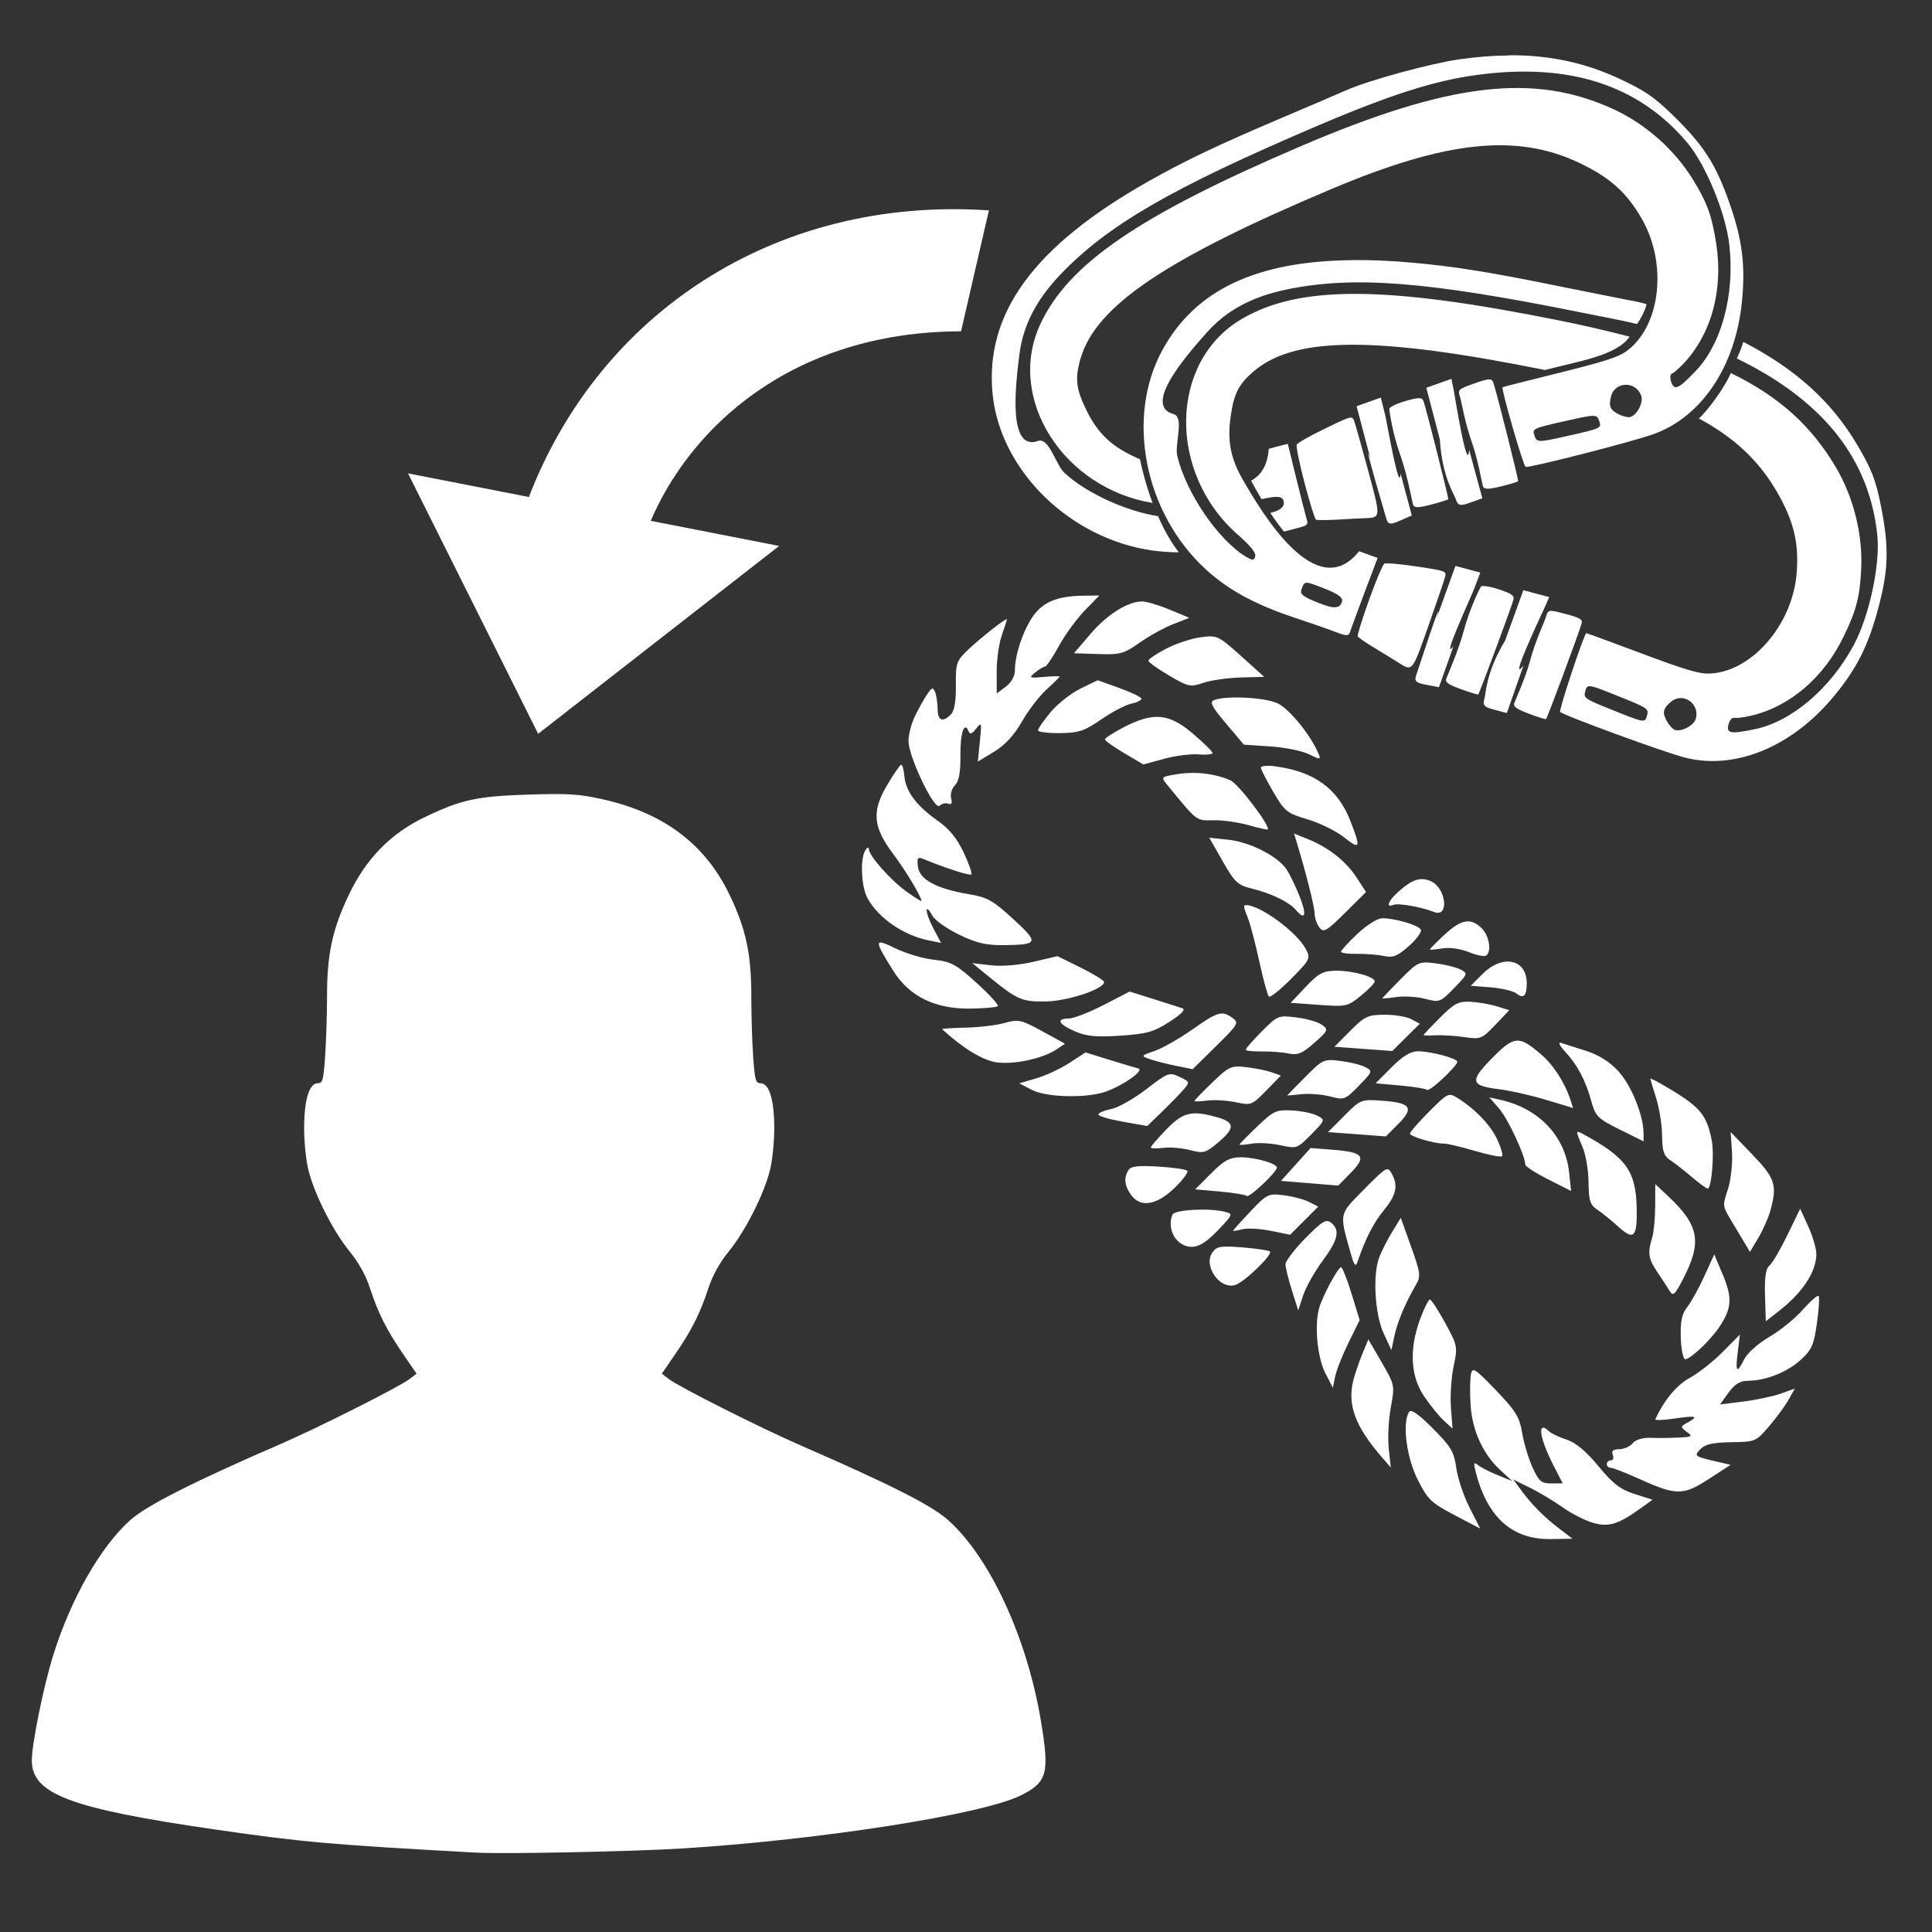 <?xml version="1.0" encoding="UTF-8" standalone="no"?>
<svg
   xmlns:dc="http://purl.org/dc/elements/1.1/"
   xmlns:cc="http://creativecommons.org/ns#"
   xmlns:rdf="http://www.w3.org/1999/02/22-rdf-syntax-ns#"
   xmlns:svg="http://www.w3.org/2000/svg"
   xmlns="http://www.w3.org/2000/svg"
   xmlns:sodipodi="http://sodipodi.sourceforge.net/DTD/sodipodi-0.dtd"
   xmlns:inkscape="http://www.inkscape.org/namespaces/inkscape"
   width="420mm"
   height="420mm"
   viewBox="0 0 420 420"
   version="1.1"
   id="svg8"
   inkscape:version="1.0.2 (e86c870879, 2021-01-15, custom)"
   sodipodi:docname="give_to_A_[erson.svg">
  <rect x="0" y="0" width="420" height="420" fill="#333333" stroke="none"/>
  <defs
     id="defs2">
    <inkscape:path-effect
       effect="powerstroke"
       id="path-effect1631"
       is_visible="true"
       lpeversion="1"
       offset_points="1.796,0.317"
       sort_points="true"
       interpolator_type="CentripetalCatmullRom"
       interpolator_beta="0.75"
       start_linecap_type="zerowidth"
       linejoin_type="spiro"
       miter_limit="4"
       scale_width="1"
       end_linecap_type="zerowidth" />
    <inkscape:path-effect
       effect="simplify"
       id="path-effect1629"
       is_visible="true"
       lpeversion="1"
       steps="1"
       threshold="0.011"
       smooth_angles="0"
       helper_size="0"
       simplify_individual_paths="false"
       simplify_just_coalesce="false"
       step="1" />
    <inkscape:path-effect
       effect="powerstroke"
       id="path-effect1624"
       is_visible="true"
       lpeversion="1"
       offset_points="3.41,0.317"
       sort_points="true"
       interpolator_type="CentripetalCatmullRom"
       interpolator_beta="0.75"
       start_linecap_type="zerowidth"
       linejoin_type="spiro"
       miter_limit="4"
       scale_width="1"
       end_linecap_type="zerowidth" />
    <inkscape:path-effect
       effect="simplify"
       id="path-effect1622"
       is_visible="true"
       lpeversion="1"
       steps="1"
       threshold="0.011"
       smooth_angles="0"
       helper_size="0"
       simplify_individual_paths="false"
       simplify_just_coalesce="false"
       step="1" />
    <inkscape:path-effect
       effect="powerstroke"
       id="path-effect1617"
       is_visible="true"
       lpeversion="1"
       offset_points="3.276,0.317"
       sort_points="true"
       interpolator_type="CentripetalCatmullRom"
       interpolator_beta="0.75"
       start_linecap_type="zerowidth"
       linejoin_type="spiro"
       miter_limit="4"
       scale_width="1"
       end_linecap_type="zerowidth" />
    <inkscape:path-effect
       effect="simplify"
       id="path-effect1615"
       is_visible="true"
       lpeversion="1"
       steps="1"
       threshold="0.011"
       smooth_angles="0"
       helper_size="0"
       simplify_individual_paths="false"
       simplify_just_coalesce="false"
       step="1" />
    <rect
       x="283.104"
       y="503.464"
       width="32.317"
       height="36.286"
       id="rect917" />
  </defs>
  <sodipodi:namedview
     id="base"
     pagecolor="#ffffff"
     bordercolor="#666666"
     borderopacity="1.0"
     inkscape:pageopacity="0.0"
     inkscape:pageshadow="2"
     inkscape:zoom="0.12374369"
     inkscape:cx="1649.2846"
     inkscape:cy="1607.0351"
     inkscape:document-units="mm"
     inkscape:current-layer="layer1"
     inkscape:document-rotation="0"
     showgrid="false"
     inkscape:snap-bbox="false"
     inkscape:bbox-paths="true"
     inkscape:bbox-nodes="true"
     inkscape:snap-bbox-edge-midpoints="true"
     inkscape:snap-bbox-midpoints="true"
     inkscape:snap-intersection-paths="true"
     inkscape:object-nodes="true"
     inkscape:snap-smooth-nodes="true"
     inkscape:snap-midpoints="true"
     inkscape:snap-object-midpoints="true"
     inkscape:snap-center="true"
     inkscape:snap-global="false"
     inkscape:window-width="1920"
     inkscape:window-height="1137"
     inkscape:window-x="-8"
     inkscape:window-y="-8"
     inkscape:window-maximized="1"
     showguides="true"
     inkscape:guide-bbox="true"
     inkscape:snap-nodes="true"
     inkscape:object-paths="true">
    <sodipodi:guide
       position="152.174,298.277"
       orientation="0.192,0.981"
       id="guide1572" />
  </sodipodi:namedview>
  <g
     inkscape:label="Слой 1"
     inkscape:groupmode="layer"
     id="layer1">
    <path
       style="font-size:19.05px;line-height:1.25;font-family:'Adobe Ming Std';-inkscape-font-specification:'Adobe Ming Std';letter-spacing:0px;word-spacing:0px;white-space:pre;shape-inside:url(#rect917);fill:#ffffff;stroke-width:0.806"
       d="m 188.093,184.882 c 0.422,-0.671 0.777,-0.815 0.789,-0.322 0.016,1.479 4.734,6.79 8.198,9.272 1.782,1.279 3.239,2.187 3.237,2.02 -0.011,-0.912 -3.447,-6.623 -6.12,-10.172 -4.419,-5.868 -4.732,-9.259 -1.376,-14.951 1.451,-2.462 2.847,-4.478 3.102,-4.481 0.255,-0.003 0.565,1.129 0.687,2.516 0.289,3.273 2.655,6.441 7.164,9.596 2.526,1.766 4.253,3.866 5.699,6.925 1.142,2.414 1.898,4.572 1.681,4.794 -0.337,0.345 -5.229,-1.225 -10.408,-3.339 -1.266,-0.516 -1.438,-0.268 -1.187,1.716 0.353,2.775 4.096,4.773 11.133,5.941 3.919,0.651 5.207,1.376 9.573,5.396 5.675,5.226 5.54,5.58 -2.185,5.675 -3.722,0.033 -5.867,-0.467 -9.604,-2.296 -2.646,-1.295 -5.226,-3.108 -5.734,-4.029 -1.755,-3.183 -1.695,-0.865 0.066,2.481 l 1.764,3.356 -2.681,-0.544 c -5.538,-1.121 -11.006,-4.912 -13.338,-9.245 -1.328,-2.47 -1.596,-8.499 -0.457,-10.311 z m 6.607,21.302 c 2.274,1.106 6.028,2.214 8.343,2.459 3.709,0.394 4.808,0.99 9.263,5.033 2.78,2.523 4.851,4.796 4.602,5.051 -0.25,0.253 -2.942,0.496 -5.985,0.533 -7.673,0.099 -13.277,-2.666 -16.762,-8.257 -4.239,-6.799 -4.202,-7.127 0.541,-4.818 z m 4.224,-50.538 c 0.779,-1.609 1.964,-3.726 2.631,-4.703 1.045,-1.535 1.282,-1.599 1.732,-0.472 0.286,0.717 0.533,2.363 0.547,3.656 0.016,2.56 1.108,2.994 2.893,1.164 0.748,-0.766 1.116,-2.925 1.073,-6.303 -0.066,-4.756 0.131,-5.322 2.526,-7.622 2.768,-2.656 8.583,-7.223 8.569,-6.729 -0.007,0.148 -0.513,1.755 -1.129,3.535 -0.618,1.782 -1.113,5.34 -1.098,7.909 l 0.013,4.672 1.972,-1.473 c 1.164,-0.871 1.973,-2.297 1.976,-3.487 0.012,-3.335 1.557,-8.149 3.681,-11.447 2.198,-3.411 5.353,-4.772 11.252,-4.852 l 3.425,-0.033 -3.168,3.247 c -1.743,1.786 -4.273,5.262 -5.624,7.726 -1.351,2.463 -2.715,4.482 -3.031,4.486 -0.314,0.004 -1.272,0.577 -2.124,1.272 -1.451,1.185 -1.333,1.248 1.873,0.965 1.882,-0.174 3.423,-0.192 3.425,-0.066 10e-4,0.132 -1.264,1.387 -2.813,2.782 -1.548,1.394 -3.958,4.533 -5.354,6.976 -1.703,2.98 -3.7,5.143 -6.069,6.575 l -3.53,2.134 0.445,-4.396 c 0.416,-4.101 0.362,-4.287 -0.8,-2.769 -0.866,1.133 -1.366,1.32 -1.639,0.62 -0.92,-2.369 -1.849,0.312 -1.79,5.169 0.033,3.705 -0.306,5.627 -1.192,6.535 -0.69,0.708 -1.065,1.984 -0.83,2.837 0.288,1.05 0.082,1.425 -0.631,1.16 -0.58,-0.215 -1.428,-0.009 -1.882,0.457 -1.103,1.128 -6.757,-10.669 -6.755,-14.09 -0.004,-1.379 0.639,-3.823 1.42,-5.432 z m 10.942,67.756 c 2.918,-0.066 6.758,-0.516 8.533,-1.017 2.988,-0.843 3.594,-0.71 8.179,1.799 l 4.952,2.711 -1.9,1.264 c -2.976,1.982 -9.173,3.308 -12.999,2.782 -2.955,-0.408 -7.355,-3.085 -11.803,-7.187 -0.148,-0.131 2.119,-0.296 5.037,-0.353 z m 5.536,-13.563 c 2.455,0.281 6.078,-0.009 9.257,-0.756 l 5.224,-1.221 5.065,2.497 c 2.786,1.374 5.07,2.782 5.076,3.131 0.016,1.492 -7.78,4.114 -12.55,4.214 -5.305,0.099 -6.276,-0.307 -12.444,-5.339 l -3.662,-2.988 z m 9.89,24.58 c 2.047,-0.6 5.289,-2.113 7.205,-3.361 l 3.483,-2.269 5.16,1.598 c 2.838,0.881 5.679,1.728 6.314,1.884 1.44,0.357 -3.183,3.655 -7.053,5.032 -4.178,1.486 -12.888,1.282 -16.1,-0.378 l -2.732,-1.414 z m 3.111,-79.609 c 1.517,-1.817 4.44,-4.12 6.496,-5.117 l 3.738,-1.815 4.745,1.708 c 2.61,0.94 4.749,1.981 4.753,2.315 0.004,0.332 -1.006,0.822 -2.247,1.086 -1.239,0.265 -4.159,1.795 -6.487,3.404 -3.663,2.531 -4.873,2.933 -8.987,2.983 -2.615,0.016 -4.758,-0.24 -4.762,-0.602 -0.004,-0.363 1.231,-2.148 2.75,-3.965 z m 3.957,66.603 c 1.049,-0.013 4.453,-1.336 7.564,-2.941 l 5.658,-2.918 5.114,1.611 c 2.813,0.886 5.653,1.791 6.312,2.011 0.805,0.27 -0.115,1.243 -2.784,2.964 -3.419,2.201 -4.929,2.627 -10.669,3.009 -5.259,0.35 -7.369,0.148 -9.885,-0.95 -3.602,-1.571 -4.156,-2.751 -1.308,-2.786 z m 4.675,-83.571 c 3.603,-4.217 8.084,-7.057 11.195,-7.095 0.934,-0.012 3.638,0.784 6.005,1.768 l 4.306,1.79 -3.554,1.399 c -1.955,0.768 -5.228,2.581 -7.274,4.026 -3.39,2.395 -4.184,2.611 -8.98,2.453 l -5.26,-0.174 z m 4.5,103.266 c 1.525,-0.306 4.975,-2.254 7.667,-4.33 4.693,-3.619 4.99,-3.73 7.212,-2.68 2.239,1.059 2.27,1.151 0.924,2.724 -0.768,0.896 -2.866,3.054 -4.665,4.795 l -3.27,3.166 -5.312,-0.934 c -2.922,-0.516 -5.316,-1.216 -5.32,-1.56 -0.004,-0.344 1.239,-0.876 2.765,-1.182 z m 2.805,-83.039 c 6.453,-3.315 9.81,-2.998 14.985,1.419 2.344,2 4.265,3.89 4.269,4.2 0.004,0.311 -1.371,0.45 -3.053,0.309 -1.683,-0.132 -5.067,0.296 -7.519,0.97 l -4.459,1.225 -4.161,-2.459 c -2.288,-1.353 -4.175,-2.698 -4.193,-2.991 -0.013,-0.293 1.842,-1.494 4.13,-2.67 z m 0.955,96.318 c 0.529,-0.861 2.067,-1.049 6.455,-0.787 3.167,0.192 6.018,0.595 6.336,0.906 0.319,0.311 -0.93,2.005 -2.772,3.767 -3.949,3.775 -7.396,4.318 -9.433,1.486 -1.432,-1.992 -1.617,-3.693 -0.587,-5.368 z m 5.702,-25.917 c 1.683,-0.579 5.365,-2.672 8.183,-4.653 5.582,-3.924 6.451,-4.175 8.758,-2.53 1.45,1.032 1.243,1.391 -3.563,6.12 l -5.103,5.023 -3.672,-0.743 c -2.02,-0.408 -4.57,-1.063 -5.668,-1.453 -1.95,-0.695 -1.925,-0.736 1.065,-1.763 z m 2.558,17.06 c 3.647,-3.783 5.532,-4.225 11.154,-2.615 3.819,1.093 3.8,2.387 -0.082,5.607 -2.583,2.143 -3.052,2.26 -5.953,1.497 -1.732,-0.455 -4.359,-0.672 -5.837,-0.482 -1.479,0.194 -2.674,0.148 -2.658,-0.099 0.01,-0.243 1.537,-2.005 3.377,-3.914 z m -0.066,-104.501 c 2.127,-1.109 5.522,-2.235 7.545,-2.498 3.575,-0.465 3.818,-0.353 8.739,4.068 l 5.062,4.546 -5.124,0.132 c -2.818,0.082 -6.472,0.597 -8.12,1.165 -2.817,0.97 -3.263,0.874 -7.452,-1.591 -2.451,-1.442 -4.469,-2.888 -4.486,-3.213 -0.013,-0.324 1.71,-1.501 3.837,-2.61 z m 2.465,27.265 c 3.902,-0.633 8.169,-0.132 11.539,1.351 1.737,0.766 8.753,10.012 8.102,10.678 -0.099,0.099 -1.969,-0.306 -4.132,-0.927 -2.163,-0.621 -5.598,-1.109 -7.633,-1.085 -3.914,0.066 -3.429,0.417 -10.058,-7.66 -1.446,-1.762 -1.442,-1.768 2.182,-2.357 z m -1.085,95.762 c 0.421,-1.077 7.999,-1.492 11.407,-0.623 1.826,0.465 1.784,0.579 -1.529,4.038 -2.378,2.483 -4.075,3.567 -5.612,3.586 -3.303,0.033 -5.563,-3.668 -4.266,-7 z m 8.682,-28.747 c 3.667,-3.516 4.078,-3.699 7.415,-3.31 1.943,0.228 4.421,0.73 5.506,1.116 l 1.974,0.705 -3.184,3.264 c -3.099,3.176 -3.277,3.244 -6.64,2.531 -1.901,-0.401 -4.691,-0.564 -6.201,-0.357 -1.509,0.207 -2.746,0.24 -2.749,0.082 -0.002,-0.174 1.743,-1.975 3.878,-4.022 z m -0.27,19.778 c 2.757,-2.769 4.032,-3.475 6.324,-3.503 3.107,-0.033 7.964,1.323 7.975,2.235 0.012,0.97 -6.038,6.666 -6.549,6.167 -0.265,-0.261 -2.896,-0.689 -5.844,-0.952 l -5.359,-0.478 z m 0.302,17.155 c 0.934,-1.313 1.791,-1.451 6.553,-1.065 3.013,0.245 5.683,0.643 5.934,0.888 0.671,0.654 -5.551,6.666 -7.53,7.277 -3.392,1.049 -7.039,-4.177 -4.957,-7.1 z m 0.33,-120.042 c 2.579,-1.027 10.997,-0.605 13.817,0.689 2.568,1.18 7.394,7.163 8.968,11.118 0.457,1.151 0.237,1.146 -2.135,-0.033 -1.456,-0.73 -5.235,-1.497 -8.4,-1.708 l -5.754,-0.383 -3.879,-4.587 c -3.106,-3.673 -3.627,-4.687 -2.616,-5.089 z m 3.147,30.357 c 4.688,0.496 10.674,3.546 12.61,6.422 0.705,1.049 2.004,3.736 2.885,5.972 1.583,4.014 1.198,5.264 -0.87,2.834 -1.45,-1.703 -5.346,-3.59 -9.508,-4.603 -3.11,-0.756 -3.757,-1.361 -6.378,-5.955 l -2.917,-5.113 z m 4.775,80.803 c 3.605,-3.8 3.896,-3.942 7.237,-3.526 1.915,0.238 4.386,0.893 5.492,1.456 l 2.011,1.022 -3.052,3.054 -3.052,3.054 -4.229,-0.853 c -2.326,-0.467 -5.113,-0.618 -6.193,-0.332 -1.08,0.286 -1.966,0.421 -1.967,0.301 -0.001,-0.115 1.687,-1.999 3.754,-4.176 z m 1.474,-18.468 c 3.559,-3.412 4.129,-3.675 7.552,-3.489 2.036,0.099 4.508,0.621 5.493,1.131 1.776,0.922 1.764,0.955 -1.299,4.077 -3.04,3.097 -3.146,3.134 -6.725,2.355 -2,-0.434 -4.813,-0.59 -6.251,-0.345 -1.438,0.245 -2.615,0.335 -2.617,0.202 -10e-4,-0.131 1.73,-1.903 3.847,-3.933 z m -2.446,-48.13 c 3.017,-0.033 11.02,5.821 12.982,9.503 1.109,2.087 1.009,2.295 -3.165,6.522 -2.373,2.401 -4.55,4.135 -4.839,3.853 -0.289,-0.281 -1.22,-3.695 -2.069,-7.584 -0.85,-3.889 -1.945,-8.087 -2.436,-9.329 -1.014,-2.563 -1.077,-2.957 -0.473,-2.964 z m 3.453,27.442 c 3.437,-3.457 3.576,-3.512 7.557,-3.015 2.231,0.278 4.725,1.004 5.543,1.612 1.395,1.039 1.294,1.274 -1.703,3.915 -2.651,2.336 -3.599,2.725 -5.614,2.304 -1.335,-0.279 -3.965,-0.477 -5.849,-0.442 -1.884,0.016 -3.427,-0.131 -3.43,-0.394 -0.003,-0.253 1.57,-2.043 3.495,-3.98 z m 2.799,-57.619 c 8.542,1.098 13.7,4.819 16.433,11.856 2.335,6.013 2.188,6.373 -1.438,3.532 -1.737,-1.361 -5.295,-3.102 -7.906,-3.87 -4.433,-1.303 -4.925,-1.699 -7.424,-5.982 -1.471,-2.523 -2.68,-4.888 -2.684,-5.256 -0.005,-0.368 1.353,-0.495 3.019,-0.279 z m 4.579,86.558 3.222,-3.571 4.868,0.383 c 6.626,0.518 7.348,1.435 3.905,4.957 l -2.759,2.823 -6.229,-0.51 -6.229,-0.51 z m 2.082,16.039 c 3.695,-3.74 4.524,-4.239 5.6,-3.368 2.001,1.619 1.534,3.7 -1.867,8.302 -1.741,2.358 -3.645,5.744 -4.228,7.524 l -1.06,3.237 -1.374,-4.361 c -0.754,-2.399 -1.382,-4.942 -1.391,-5.652 -0.009,-0.71 1.936,-3.267 4.322,-5.682 z m -0.033,-35.046 c 3.822,-3.858 4.025,-3.951 7.646,-3.5 2.046,0.255 4.483,0.86 5.415,1.343 1.645,0.855 1.603,0.976 -1.395,4.048 -2.992,3.067 -3.19,3.141 -6.247,2.337 -1.736,-0.457 -4.549,-0.679 -6.25,-0.496 -1.703,0.192 -3.094,0.311 -3.095,0.281 -1.6e-4,-0.016 1.766,-1.836 3.926,-4.015 z m 0.115,-19.605 c 2.814,-2.974 3.754,-3.475 6.587,-3.506 3.616,-0.033 8.397,1.285 8.41,2.33 0.004,0.363 -1.343,1.757 -2.996,3.1 -2.913,2.366 -3.191,2.427 -9.144,1.993 l -6.14,-0.445 z m 0.562,-32.072 c 4.419,1.784 8.225,4.808 10.541,8.38 l 2.002,3.087 -4.558,4.515 c -4.073,4.034 -4.667,4.373 -5.582,3.187 -0.564,-0.731 -1.036,-2.107 -1.044,-3.06 -0.013,-1.473 -1.849,-8.761 -3.895,-15.498 l -0.565,-1.863 z m 2.376,101.818 c 0.805,-2.707 4.085,-8.776 4.749,-8.784 0.273,-0.003 1.292,2.579 2.264,5.739 l 1.768,5.745 -2.417,4.905 c -1.33,2.698 -2.639,6.013 -2.911,7.366 l -0.495,2.46 -1.642,-3.204 c -1.755,-3.42 -2.413,-10.535 -1.317,-14.229 z m 5.462,-41.742 c 3.5,-3.515 3.634,-3.569 8.088,-3.255 6.346,0.447 7.137,1.514 3.697,4.983 l -2.76,2.783 -6.292,-0.468 -6.292,-0.467 z m 1.277,-18.448 c 3.14,-3.153 3.817,-3.47 7.453,-3.489 2.199,-0.013 4.823,0.424 5.831,0.97 l 1.832,0.988 -2.992,2.962 -2.992,2.962 -6.292,-0.462 -6.292,-0.462 z m 3.019,34.452 c 4.763,-4.838 5.1,-5.035 5.955,-3.482 1.489,2.701 1.088,4.648 -1.645,8.002 -2.307,2.831 -4.012,6.158 -5.73,11.18 -0.447,1.308 -0.748,0.927 -1.568,-1.996 -2.424,-8.646 -2.546,-8.086 2.985,-13.704 z m -1.473,-55.526 c 2.007,-1.896 4.368,-3.378 5.399,-3.388 2.686,-0.016 7.753,1.438 8.378,2.422 0.298,0.467 -0.842,2.075 -2.53,3.571 -2.555,2.264 -3.479,2.633 -5.511,2.202 -1.341,-0.286 -3.982,-0.488 -5.866,-0.454 -1.884,0.016 -3.427,-0.174 -3.431,-0.46 -0.003,-0.288 1.598,-2.04 3.561,-3.894 z m -0.876,97.028 c 0.335,-1.333 1.205,-3.877 1.934,-5.651 l 1.326,-3.226 2.887,4.979 c 2.863,4.938 2.88,5.02 1.995,9.826 -0.49,2.666 -0.69,6.695 -0.445,8.955 l 0.445,4.108 -1.961,-2.268 c -5.797,-6.704 -7.524,-11.374 -6.183,-16.723 z m 5.63,-26.704 c 0.513,-1.358 1.778,-3.845 2.809,-5.529 l 1.875,-3.062 2.241,6.273 c 2.059,5.765 2.145,6.437 1.05,8.302 -2.252,3.84 -4.035,8.071 -4.685,11.117 l -0.651,3.053 -1.67,-3.606 c -1.929,-4.167 -2.429,-12.7 -0.971,-16.548 z m 2.664,-41.302 c 2.428,-2.439 4.134,-3.476 5.747,-3.496 2.68,-0.016 8.545,1.529 8.554,2.277 0.011,0.934 -6.055,6.601 -6.55,6.119 -0.266,-0.261 -2.896,-0.689 -5.844,-0.952 l -5.359,-0.478 z m 1.935,-19.112 c 3.822,-3.858 4.025,-3.951 7.647,-3.5 2.046,0.255 4.483,0.86 5.415,1.343 1.645,0.855 1.603,0.976 -1.395,4.048 -3.003,3.078 -3.181,3.144 -6.288,2.327 -1.759,-0.464 -4.57,-0.641 -6.249,-0.393 -1.679,0.247 -3.053,0.378 -3.054,0.291 -0.001,-0.099 1.764,-1.939 3.924,-4.119 z m -0.779,-18.744 c 3.178,-2.967 5.077,-3.639 7.396,-2.616 3.358,1.481 4.049,8.031 0.707,6.698 -2.729,-1.088 -7.755,-1.974 -8.812,-1.555 -1.652,0.656 -1.277,-0.672 0.708,-2.529 z m 2.647,112.778 c 0.431,-0.697 2.002,0.386 5.172,3.563 3.959,3.969 4.625,5.09 5.103,8.588 0.302,2.213 1.596,6.085 2.876,8.605 l 2.326,4.582 -5.592,-2.93 c -5.062,-2.652 -5.821,-3.385 -8.006,-7.724 -2.422,-4.811 -3.376,-12.263 -1.88,-14.684 z m 4.384,-65.309 c 4.091,-4.096 4.223,-4.158 6.21,-2.922 3.79,2.357 7.14,5.868 8.609,9.022 0.805,1.73 1.264,3.35 1.019,3.601 -0.245,0.251 -2.885,-0.265 -5.867,-1.146 -2.982,-0.879 -6.018,-1.596 -6.747,-1.591 -2.125,0.016 -7.389,-1.537 -7.397,-2.186 -0.004,-0.325 1.874,-2.477 4.173,-4.779 z m -1.966,45.117 c 0.865,-2.338 1.821,-4.251 2.122,-4.251 0.301,-8.2e-4 1.795,2.278 3.318,5.064 2.703,4.941 2.747,5.169 1.844,9.451 -0.51,2.414 -0.773,6.446 -0.584,8.961 l 0.345,4.572 -1.88,-1.726 c -1.036,-0.948 -2.967,-3.324 -4.296,-5.278 -2.966,-4.361 -3.273,-10.302 -0.87,-16.795 z m 4.332,-65.536 c 3.088,-3.106 3.995,-3.58 6.607,-3.45 1.666,0.082 4.246,0.528 5.734,0.988 l 2.708,0.84 -3.044,3.195 c -2.915,3.06 -3.198,3.172 -6.694,2.656 -2.008,-0.296 -4.828,-0.473 -6.268,-0.394 -1.44,0.082 -2.619,0.066 -2.62,-0.066 -0.001,-0.099 1.608,-1.809 3.577,-3.789 z m 0.993,-18.056 c 3.611,-3.344 5.679,-3.705 8.04,-1.402 1.672,1.631 2.243,5.168 0.965,5.98 -0.394,0.25 -2.103,-0.099 -3.8,-0.791 -1.809,-0.73 -4.182,-1.052 -5.737,-0.781 -1.46,0.255 -2.654,0.35 -2.655,0.205 -0.002,-0.132 1.432,-1.589 3.187,-3.213 z m 5.722,95.573 c 0.332,-1.608 0.886,-1.254 5.42,3.465 4.321,4.499 5.145,5.836 5.712,9.276 0.365,2.211 1.382,5.596 2.263,7.522 1.391,3.04 1.929,3.499 4.078,3.472 l 2.476,-0.016 -1.96,-3.804 c -3.154,-6.123 -3.67,-10.102 -0.965,-7.464 0.436,0.427 2.137,1.221 3.778,1.768 2.013,0.667 4.264,2.549 6.922,5.779 3.116,3.787 4.755,5.048 7.845,6.036 l 3.906,1.249 -2.278,1.645 c -5.061,3.654 -7.074,4.322 -10.409,3.451 -1.728,-0.45 -4.787,-1.984 -6.799,-3.407 -2.013,-1.423 -5.257,-3.37 -7.21,-4.326 l -3.551,-1.739 1.66,2.266 c 2.313,3.155 5.015,5.881 8.351,8.423 l 2.848,2.17 -4.835,0.066 c -8.317,0.099 -13.704,-4.746 -16.232,-14.638 -0.498,-1.95 -0.408,-2.194 0.531,-1.435 0.621,0.505 2.549,1.489 4.283,2.187 l 3.151,1.272 -2.513,-2.29 c -3.823,-3.485 -6.212,-8.688 -6.548,-14.266 -0.174,-2.671 -0.115,-5.662 0.082,-6.647 z m 2.627,-87.105 c 4.274,-4.233 9.446,-3.133 9.509,2.023 0.033,2.82 -0.689,3.568 -2.238,2.314 -0.671,-0.542 -3.182,-1.142 -5.584,-1.336 l -4.366,-0.35 z m 1.987,18.377 c 4.821,-4.88 5.793,-4.953 10.635,-0.805 2.709,2.32 5.181,6.156 6.396,9.925 l 0.557,1.73 -5.895,-1.778 c -3.242,-0.976 -7.784,-2.007 -10.093,-2.288 -6.337,-0.773 -6.569,-1.757 -1.601,-6.784 z m 1.807,9.081 c 8.366,1.878 14.062,7.88 14.912,15.712 l 0.444,4.094 -4.977,-2.513 c -2.737,-1.382 -4.98,-2.825 -4.985,-3.207 -0.016,-1.933 -3.735,-9.914 -5.634,-12.115 l -2.167,-2.512 z m 13.129,-12.393 c 0.666,0.219 3.103,0.988 5.411,1.718 2.773,0.874 5.169,2.372 7.061,4.415 2.788,3.011 5.451,9.498 5.499,13.395 l 0.016,1.886 -5.19,-2.573 c -4.761,-2.36 -5.271,-2.865 -6.162,-6.108 -1.261,-4.585 -3.03,-7.94 -5.704,-10.813 -1.188,-1.277 -1.609,-2.138 -0.939,-1.919 z m 4.878,19.855 c 9.319,5.068 11.42,7.973 11.609,16.05 0.132,6.368 -0.611,7.142 -3.991,4.067 -1.52,-1.384 -3.589,-3.06 -4.595,-3.724 -1.55,-1.022 -1.838,-1.931 -1.888,-5.975 -0.016,-2.623 -0.62,-6.063 -1.303,-7.646 -1.563,-3.615 -1.558,-3.71 0.174,-2.772 z m 5.996,70.925 c 0.49,-0.006 0.676,-0.552 0.413,-1.215 -0.342,-0.86 0.066,-1.21 1.41,-1.226 1.04,-0.013 2.354,-0.597 2.921,-1.295 0.631,-0.777 2.149,-1.236 3.913,-1.177 1.585,0.066 4.332,0.033 6.104,-0.066 2.929,-0.131 3.087,-0.245 1.732,-1.243 -1.428,-1.055 -1.419,-1.139 0.245,-2.058 2.442,-1.346 1.811,-1.514 -3.055,-0.809 -2.334,0.339 -4.147,0.406 -4.028,0.148 1.951,-4.21 4.633,-7.435 7.473,-8.987 1.876,-1.026 5.102,-3.567 7.167,-5.649 l 3.755,-3.784 -0.473,3.834 c -0.546,4.422 -0.212,4.767 1.435,1.484 0.651,-1.297 3.069,-3.441 5.425,-4.809 2.338,-1.358 5.61,-4.01 7.271,-5.895 1.662,-1.884 3.208,-3.243 3.438,-3.019 0.23,0.224 0.082,2.888 -0.355,5.919 -0.672,4.795 -1.139,5.839 -3.58,8.032 -2.976,2.671 -7.507,4.457 -11.43,4.506 -1.728,0.016 -2.876,0.727 -4.216,2.587 l -1.844,2.557 5.094,-0.639 c 2.802,-0.353 6.463,-1.131 8.136,-1.73 l 3.042,-1.088 -1.368,2.431 c -0.753,1.338 -2.668,3.946 -4.258,5.797 -2.837,3.303 -2.989,3.367 -8.19,3.431 -3.929,0.066 -5.652,0.426 -6.664,1.463 -1.514,1.55 -1.427,1.616 3.732,2.81 l 2.786,0.644 -4.755,3.089 c -5.57,3.619 -7.058,3.616 -15.123,-0.033 -2.942,-1.331 -5.727,-2.417 -6.189,-2.411 -0.462,0.006 -0.843,-0.353 -0.85,-0.796 -0.005,-0.444 0.391,-0.812 0.883,-0.819 z m 8.989,-48.469 c 0.342,-1.111 0.63,-4.179 0.643,-6.815 l 0.016,-4.793 2.908,2.742 c 6.664,6.284 7.291,9.897 3.114,17.947 -1.764,3.4 -2.167,3.756 -2.894,2.555 -0.465,-0.768 -1.676,-2.625 -2.691,-4.128 -1.935,-2.864 -2.125,-4.165 -1.101,-7.508 z m 2.616,-33.001 c 7.739,4.529 9.163,6.163 10.315,11.829 0.597,2.932 -0.033,10.537 -0.876,10.544 -0.274,0.002 -1.784,-1.095 -3.352,-2.436 -1.568,-1.341 -3.674,-2.99 -4.679,-3.66 -1.504,-1.003 -1.838,-1.969 -1.88,-5.431 -0.016,-2.316 -0.613,-5.985 -1.3,-8.153 -0.687,-2.168 -1.254,-4.061 -1.261,-4.208 -0.011,-0.148 1.358,0.533 3.032,1.515 z m 4.98,48.155 c 0.853,-1.082 2.527,-4.107 3.72,-6.721 l 2.168,-4.753 1.888,4.492 c 2.088,4.97 1.921,7.269 -0.828,11.347 -1.947,2.889 -6.198,6.899 -7.368,6.951 -0.444,0.013 -0.878,-2.075 -0.97,-4.656 -0.115,-3.565 0.21,-5.165 1.389,-6.66 z m 8.915,-25.834 c 0.611,-2.002 0.985,-5.577 0.827,-7.944 l -0.291,-4.303 4.695,4.875 c 4.975,5.166 5.451,6.614 3.978,12.094 -0.421,1.557 -1.596,4.241 -2.616,5.964 l -1.855,3.135 -2.804,-4.689 c -3.456,-5.779 -3.254,-4.826 -1.933,-9.133 z m 8.983,16.789 c 0.63,-0.536 2.386,-3.535 3.904,-6.665 l 2.76,-5.692 1.778,3.891 c 0.98,2.14 1.763,4.867 1.743,6.061 -0.066,3.825 -3.038,8.319 -8.138,12.284 l -2.85,2.216 -0.174,-5.561 c -0.115,-3.948 0.148,-5.844 0.973,-6.534 z"
       id="path891-2-1"
       sodipodi:nodetypes="scssssssssssssssssscssssssssscsssssscsscscsccssssssssscsssssssccccssscssssssssscsscsssssssscssssssssssssssssssssssscssscsssssscsssssssscscsssssssssssscsssssssscssssscssssssssssssssssssssscssssssssssscsssssssssscssssssssscsssssccsssssssssssssssssssssssssscssssssssssccssccccsssccssscccssssssscscscssscsssscssssssscssssssccsscssccccsssssssscscscssssccsscssssccsscsssccscsssssssssssssssssssssssssssscssscssccssssssscssssssssssssssssssscssssscsssscssccssscsssssssscsssscssssscssscsssssssssssssssssscsssscssscsscssssssssscsscssssscsssscccccssssccssssssscssscsscsssscssscsssscssscsssssss" />
    <g
       id="g2249-2"
       transform="translate(-4.886,6.866)">
      <path
         style="fill:#ffffff;stroke-width:0.623"
         d="m 108.391,395.876 c -31.608,-1.73 -37.618,-2.26 -56.396,-4.975 -31.86,-4.606 -40.194,-7.733 -40.194,-15.081 0,-3.576 2.571,-16.19 4.664,-22.885 3.845,-12.298 10.342,-23.668 16.792,-29.385 3.605,-3.195 13.794,-8.346 32.76,-16.562 8.204,-3.554 25.768,-12.411 27.953,-14.097 l 1.469,-1.133 -2.907,-4.246 c -3.627,-5.298 -5.384,-8.788 -7.195,-14.29 -0.948,-2.881 -2.437,-5.565 -4.492,-8.101 -3.561,-4.392 -7.496,-12.138 -8.88,-17.477 -0.529,-2.043 -0.962,-6.188 -0.962,-9.212 0,-6.226 1.094,-9.82 2.99,-9.82 1.055,0 1.228,-0.663 1.586,-6.076 0.221,-3.342 0.404,-9.245 0.406,-13.119 0.004,-8.916 1.203,-14.399 4.777,-21.847 3.765,-7.847 9.063,-13.248 16.494,-16.815 7.925,-3.805 11.359,-4.546 22.666,-4.889 8.548,-0.26 10.807,-0.118 15.832,0.992 13.376,2.954 22.43,9.748 27.739,20.814 3.575,7.452 4.724,12.833 4.724,22.117 0,4.078 0.182,9.982 0.405,13.119 0.358,5.048 0.541,5.704 1.59,5.704 1.897,0 2.991,3.592 2.991,9.82 0,3.024 -0.433,7.169 -0.962,9.212 -1.384,5.34 -5.319,13.086 -8.88,17.477 -2.056,2.536 -3.545,5.221 -4.492,8.101 -1.81,5.502 -3.567,8.992 -7.195,14.29 l -2.907,4.246 1.468,1.133 c 2.285,1.763 19.902,10.632 28.888,14.544 19.382,8.438 28.204,12.905 31.825,16.114 9.104,8.069 17.204,25.573 20.225,43.703 1.905,11.433 1.396,13.314 -4.378,16.19 -8.309,4.138 -43.509,9.657 -73.533,11.528 -10.905,0.68 -38.725,1.241 -44.868,0.904 z"
         id="path1537-7-7" />
      <path
         id="path858-0-2-8"
         style="font-size:19.05px;line-height:1.25;font-family:'Adobe Ming Std';-inkscape-font-specification:'Adobe Ming Std';letter-spacing:0px;word-spacing:0px;white-space:pre;shape-inside:url(#rect917);fill:#ffffff;fill-opacity:1;stroke-width:0.076"
         d="m 348.282,514.756 c -0.208,10e-4 -0.426,0.018 -0.657,0.051 -0.386,0.055 -1.196,0.276 -1.497,0.409 -0.12,0.053 -0.507,0.219 -0.859,0.368 -0.84,0.357 -1.273,0.563 -1.763,0.84 -1.511,0.855 -2.161,1.745 -2.055,2.812 h -6e-5 c 0.101,1.01 1.022,1.912 2.112,2.067 0.115,0.016 0.231,0.024 0.351,0.024 -0.104,-0.132 -0.197,-0.299 -0.275,-0.478 -0.417,-0.065 -0.943,-0.3 -1.237,-0.572 -0.113,-0.104 -0.206,-0.474 -0.349,-0.423 v 3e-5 c -0.395,0.141 -0.305,-0.696 -0.247,-1.149 0.049,-0.379 0.223,-0.717 0.539,-1.049 0.627,-0.657 1.47,-1.145 3.403,-1.97 0.97,-0.414 1.55,-0.598 2.119,-0.674 1.209,-0.161 2.118,0.131 2.763,0.887 0.251,0.294 0.519,0.943 0.566,1.371 0.071,0.654 -0.104,1.303 -0.449,1.662 -0.229,0.239 -0.279,0.26 -0.322,0.139 -0.018,-0.051 -0.012,-0.101 0.014,-0.11 0.026,-0.009 0.101,-0.076 0.168,-0.149 0.356,-0.391 0.507,-0.962 0.415,-1.562 -0.057,-0.372 -0.119,-0.544 -0.306,-0.849 -0.24,-0.393 -0.625,-0.736 -1.046,-0.931 -1.054,-0.489 -2.171,-0.358 -4.143,0.486 -2.138,0.915 -3.072,1.553 -3.445,2.354 -0.457,0.98 0.305,2.171 1.485,2.364 -0.075,-0.2 -0.132,-0.403 -0.166,-0.576 -0.034,-0.016 -0.064,-0.03 -0.092,-0.043 -0.298,-0.142 -0.469,-0.308 -0.614,-0.601 -0.141,-0.284 -0.158,-0.427 -0.08,-0.692 0.203,-0.694 1.127,-1.317 3.33,-2.245 1.51,-0.636 2.439,-0.733 3.264,-0.341 0.409,0.194 0.634,0.397 0.834,0.751 0.341,0.604 0.236,1.433 -0.223,1.75 -0.103,0.071 -0.309,0.136 -0.878,0.277 -0.409,0.101 -0.745,0.187 -0.747,0.19 -0.017,0.031 0.275,1.042 0.305,1.053 0.046,0.018 1.414,-0.332 1.695,-0.434 0.635,-0.229 1.081,-0.897 1.166,-1.747 0.049,-0.488 0.005,-0.83 -0.17,-1.324 -0.179,-0.505 -0.339,-0.752 -0.743,-1.146 -0.249,-0.242 -0.371,-0.326 -0.711,-0.484 -0.453,-0.211 -0.923,-0.312 -1.456,-0.309 z m -0.763,4.277 -0.166,0.059 -0.166,0.059 0.179,0.683 3e-5,-1e-4 c 0.029,0.497 0.193,0.731 0.21,0.788 0.029,0.099 0.074,0.089 0.191,0.048 l 0.161,-0.057 -0.175,-0.643 c -0.02,0.351 -0.192,-0.727 -0.204,-0.79 z m 0.505,0.007 c -0.035,-0.002 -0.093,0.015 -0.2,0.053 -0.219,0.078 -0.223,0.082 -0.19,0.184 0.019,0.057 0.063,0.338 0.159,0.606 v 6e-5 c 0.073,0.205 0.132,0.531 0.141,0.565 0.013,0.048 0.066,0.05 0.238,0.008 0.122,-0.03 0.225,-0.061 0.229,-0.07 0.008,-0.017 -0.287,-1.189 -0.329,-1.307 -0.009,-0.024 -0.021,-0.037 -0.048,-0.039 z m 1.801,0.071 c 0.084,-4.7e-4 0.17,0.048 0.204,0.145 0.031,0.088 -0.049,0.248 -0.141,0.281 -0.026,0.009 -0.093,-0.005 -0.149,-0.031 l 3e-5,-6.3e-4 c -0.122,-0.058 -0.144,-0.11 -0.107,-0.247 0.027,-0.097 0.109,-0.146 0.193,-0.147 z m -3.24,0.17 -0.16,0.057 -0.16,0.057 0.185,0.702 -3e-5,-3e-5 c -0.134,-0.376 0.196,0.742 0.21,0.791 0.023,0.081 0.069,0.069 0.18,0.02 l 0.155,-0.068 -0.149,-0.557 c -0.013,0.299 -0.18,-0.681 -0.205,-0.78 z m 0.503,0.008 c -0.036,10e-6 -0.091,0.012 -0.175,0.037 -0.121,0.035 -0.215,0.081 -0.215,0.104 5e-5,0.023 0.038,0.311 0.148,0.621 v -3.1e-4 c 0.086,0.241 0.155,0.607 0.164,0.641 0.013,0.049 0.064,0.05 0.238,0.005 0.122,-0.032 0.225,-0.064 0.229,-0.071 0.008,-0.013 -0.289,-1.191 -0.328,-1.3 -0.009,-0.025 -0.025,-0.037 -0.061,-0.037 z m 2.304,0.234 c 0.053,6.7e-4 0.066,0.021 0.08,0.062 0.036,0.102 0.038,0.101 -0.453,0.211 v -3e-5 c -0.347,0.078 -0.37,0.077 -0.399,-0.005 -0.036,-0.102 -0.038,-0.101 0.453,-0.211 0.174,-0.039 0.266,-0.058 0.319,-0.058 z m -3.199,0.023 c -0.04,-0.003 -0.125,0.038 -0.344,0.144 -0.197,0.095 -0.366,0.191 -0.376,0.213 -0.01,0.022 0.036,0.25 0.104,0.508 l 6e-5,-6e-5 c 0.068,0.258 0.135,0.476 0.151,0.484 0.015,0.008 0.139,0.008 0.275,1.2e-4 0.136,-0.008 0.301,-0.017 0.368,-0.019 0.217,-0.008 0.216,-0.002 0.049,-0.621 -0.087,-0.322 -0.171,-0.62 -0.186,-0.662 -0.01,-0.028 -0.018,-0.045 -0.042,-0.047 z m -0.838,0.346 -0.252,0.066 c -0.015,0.221 -0.103,0.352 -0.234,0.422 0.04,0.075 0.088,0.158 0.139,0.244 0.232,-0.052 0.296,-0.039 0.294,0.059 -0.001,0.043 -0.046,0.082 -0.125,0.108 v 9e-5 c -0.015,0.005 -0.034,0.011 -0.053,0.016 0.059,0.088 0.12,0.172 0.181,0.246 0.068,-0.018 0.127,-0.034 0.16,-0.042 0.139,-0.033 0.162,-0.05 0.144,-0.107 -0.012,-0.037 -0.083,-0.316 -0.138,-0.539 z"
         transform="matrix(16.437,0,0,16.437,-5391.758,-8455.852)" />
      <path
         id="path858-0-2-0-0"
         style="font-size:19.05px;line-height:1.25;font-family:'Adobe Ming Std';-inkscape-font-specification:'Adobe Ming Std';letter-spacing:0px;word-spacing:0px;white-space:pre;shape-inside:url(#rect917);fill:#ffffff;stroke-width:0.076"
         d="m 346.223,517.463 c -1.281,0.009 -2.09,0.393 -2.525,1.186 v 4.7e-4 c -0.489,0.89 -0.241,2.155 0.569,2.9 0.293,0.27 0.649,0.465 1.16,0.636 0.228,0.076 0.486,0.166 0.573,0.2 0.133,0.051 0.161,0.05 0.179,-0.007 0.011,-0.037 0.111,-0.307 0.192,-0.522 l 0.172,-0.455 -0.245,-0.089 c -0.566,0.714 -1.29,-0.518 -1.533,-0.937 -0.166,-0.286 -0.212,-0.52 -0.166,-0.843 0.044,-0.314 0.112,-0.441 0.326,-0.616 0.546,-0.445 1.616,-0.447 3.831,-6.2e-4 0.435,-0.115 0.944,-0.186 1.12,-0.441 -0.283,-0.074 -0.624,-0.153 -0.96,-0.22 -2.28,-0.457 -3.411,-0.461 -4.173,-0.012 -0.956,0.563 -0.981,2.035 -0.048,2.852 0.169,0.148 0.241,0.238 0.229,0.285 -0.015,0.057 -0.035,0.058 -0.123,0.005 -0.368,-0.22 -0.8,-0.857 -0.909,-1.34 -0.034,-0.15 0.098,-0.507 -0.048,-0.546 l 6e-5,1.6e-4 c -0.405,-0.108 0.143,-0.747 0.447,-1.087 0.255,-0.284 0.59,-0.465 1.039,-0.559 0.889,-0.186 1.86,-0.111 3.92,0.305 0.269,0.054 0.509,0.098 0.724,0.15 0.057,-0.081 0.101,-0.169 0.127,-0.263 -0.106,-0.031 -0.202,-0.047 -0.272,-0.06 -0.129,-0.025 -0.541,-0.107 -0.916,-0.183 -0.894,-0.182 -1.368,-0.258 -1.929,-0.307 -0.27,-0.024 -0.524,-0.035 -0.761,-0.033 z m 5.157,1.079 c -0.023,0.073 -0.051,0.147 -0.085,0.222 0.028,0.013 0.056,0.027 0.083,0.041 1.087,0.553 1.671,1.308 1.774,2.297 0.04,0.384 -0.107,1.071 -0.311,1.45 -0.311,0.579 -0.824,1.015 -1.312,1.115 -0.324,0.067 -0.377,0.056 -0.344,-0.068 0.014,-0.053 0.048,-0.09 0.074,-0.083 0.027,0.007 0.127,-0.005 0.223,-0.028 0.515,-0.121 0.963,-0.505 1.227,-1.052 0.164,-0.339 0.21,-0.516 0.229,-0.873 0.025,-0.46 -0.098,-0.961 -0.334,-1.36 -0.317,-0.536 -0.733,-0.927 -1.39,-1.247 -0.086,0.208 -0.331,0.524 -0.422,0.601 0.473,0.254 0.798,0.566 1.03,0.966 0.227,0.392 0.297,0.687 0.262,1.092 -0.061,0.691 -0.618,1.315 -1.176,1.316 -0.125,3.3e-4 -0.332,-0.063 -0.881,-0.269 -0.394,-0.148 -0.721,-0.267 -0.724,-0.266 -0.032,0.016 -0.364,1.015 -0.346,1.041 0.028,0.041 1.353,0.527 1.643,0.603 0.653,0.171 1.399,-0.127 1.951,-0.778 0.317,-0.374 0.475,-0.681 0.611,-1.187 0.139,-0.517 0.147,-0.811 0.037,-1.365 -0.068,-0.34 -0.121,-0.479 -0.311,-0.801 -0.34,-0.576 -0.815,-1.006 -1.508,-1.365 z m -4.702,2.931 c -0.025,-4.2e-4 -0.041,7.7e-4 -0.046,0.004 -0.021,0.012 -0.112,0.227 -0.202,0.478 h 6e-5 c -0.09,0.251 -0.158,0.469 -0.15,0.484 0.008,0.015 0.11,0.086 0.227,0.156 0.117,0.07 0.258,0.157 0.314,0.193 0.183,0.117 0.179,0.121 0.392,-0.484 0.111,-0.315 0.211,-0.608 0.222,-0.651 0.02,-0.077 0.012,-0.08 -0.372,-0.138 -0.162,-0.025 -0.312,-0.04 -0.385,-0.042 z m 0.894,0.034 -0.246,0.683 c 0.103,-0.386 -0.259,0.723 -0.275,0.77 -0.027,0.08 0.017,0.096 0.137,0.119 l 0.166,0.032 0.193,-0.544 c -0.18,0.239 0.238,-0.663 0.273,-0.758 l 0.081,-0.214 -0.164,-0.044 z m -1.964,0.223 c 0.034,2.6e-4 0.092,0.022 0.203,0.065 0.25,0.097 0.3,0.145 0.24,0.227 -0.025,0.035 -0.084,0.041 -0.164,0.018 h -6e-5 c -0.069,-0.02 -0.182,-0.064 -0.252,-0.098 -0.107,-0.053 -0.121,-0.076 -0.09,-0.15 0.018,-0.042 0.029,-0.063 0.064,-0.063 z m 2.327,0.043 c -0.013,6.7e-4 -0.022,0.003 -0.026,0.008 -0.013,0.019 -0.145,0.278 -0.23,0.595 l 1.9e-4,-2.2e-4 c -0.066,0.248 -0.216,0.588 -0.228,0.622 -0.017,0.048 0.024,0.078 0.193,0.139 0.118,0.043 0.222,0.074 0.229,0.071 0.014,-0.007 0.436,-1.145 0.467,-1.257 0.013,-0.05 -0.028,-0.079 -0.195,-0.134 -0.09,-0.03 -0.17,-0.046 -0.21,-0.044 z m 0.535,0.055 -0.24,0.665 c -0.258,0.426 -0.255,0.711 -0.274,0.768 -0.032,0.098 0.011,0.116 0.131,0.148 l 0.165,0.044 0.22,-0.629 c -0.215,0.278 0.254,-0.708 0.28,-0.767 l 0.06,-0.138 -0.17,-0.045 z m 0.369,0.273 c -0.045,6.4e-4 -0.054,0.026 -0.071,0.084 -0.017,0.058 -0.14,0.314 -0.213,0.59 v 6e-5 c -0.056,0.21 -0.192,0.512 -0.204,0.545 -0.017,0.047 0.026,0.078 0.191,0.141 0.117,0.044 0.22,0.077 0.228,0.072 0.016,-0.009 0.437,-1.143 0.47,-1.263 0.015,-0.056 -0.018,-0.077 -0.212,-0.128 -0.098,-0.026 -0.155,-0.041 -0.19,-0.04 z m 0.51,0.997 c 0.055,10e-4 0.169,0.048 0.432,0.154 0.33,0.133 0.349,0.146 0.326,0.23 -0.028,0.105 -0.026,0.105 -0.493,-0.083 v 0 c -0.33,-0.133 -0.349,-0.146 -0.326,-0.23 0.012,-0.046 0.019,-0.072 0.061,-0.071 z m 1.199,0.156 c 0.126,-0.002 0.244,0.122 0.204,0.271 -0.024,0.09 -0.181,0.177 -0.275,0.152 -0.027,-0.007 -0.074,-0.057 -0.105,-0.11 l 3.8e-4,-5.4e-4 c -0.068,-0.117 -0.057,-0.173 0.052,-0.264 0.038,-0.032 0.082,-0.047 0.124,-0.048 z"
         sodipodi:nodetypes="ccccccccccsccccccccccccccscccccscscccccccccccccccccccccsccscccccccccsccccccccccsccccccssccccccccsccccccccccsccccccccsscccccsssccccsscccccs"
         transform="matrix(16.437,0,0,16.437,-5391.758,-8455.852)" />
      <path
         style="fill:#ffffff;fill-opacity:1;stroke:#ffffff;stroke-width:1.011"
         d="M 219.239,39.338 C 173.506,36.469 135.44,61.632 120.18,101.756 L 94.501,96.734 122.052,151.877 173.079,112.101 145.638,106.735 c 8.666,-20.779 30.868,-41.836 67.771,-42.082 z"
         id="path1570-3"
         sodipodi:nodetypes="cccccccc" />
    </g>
  </g>
</svg>
